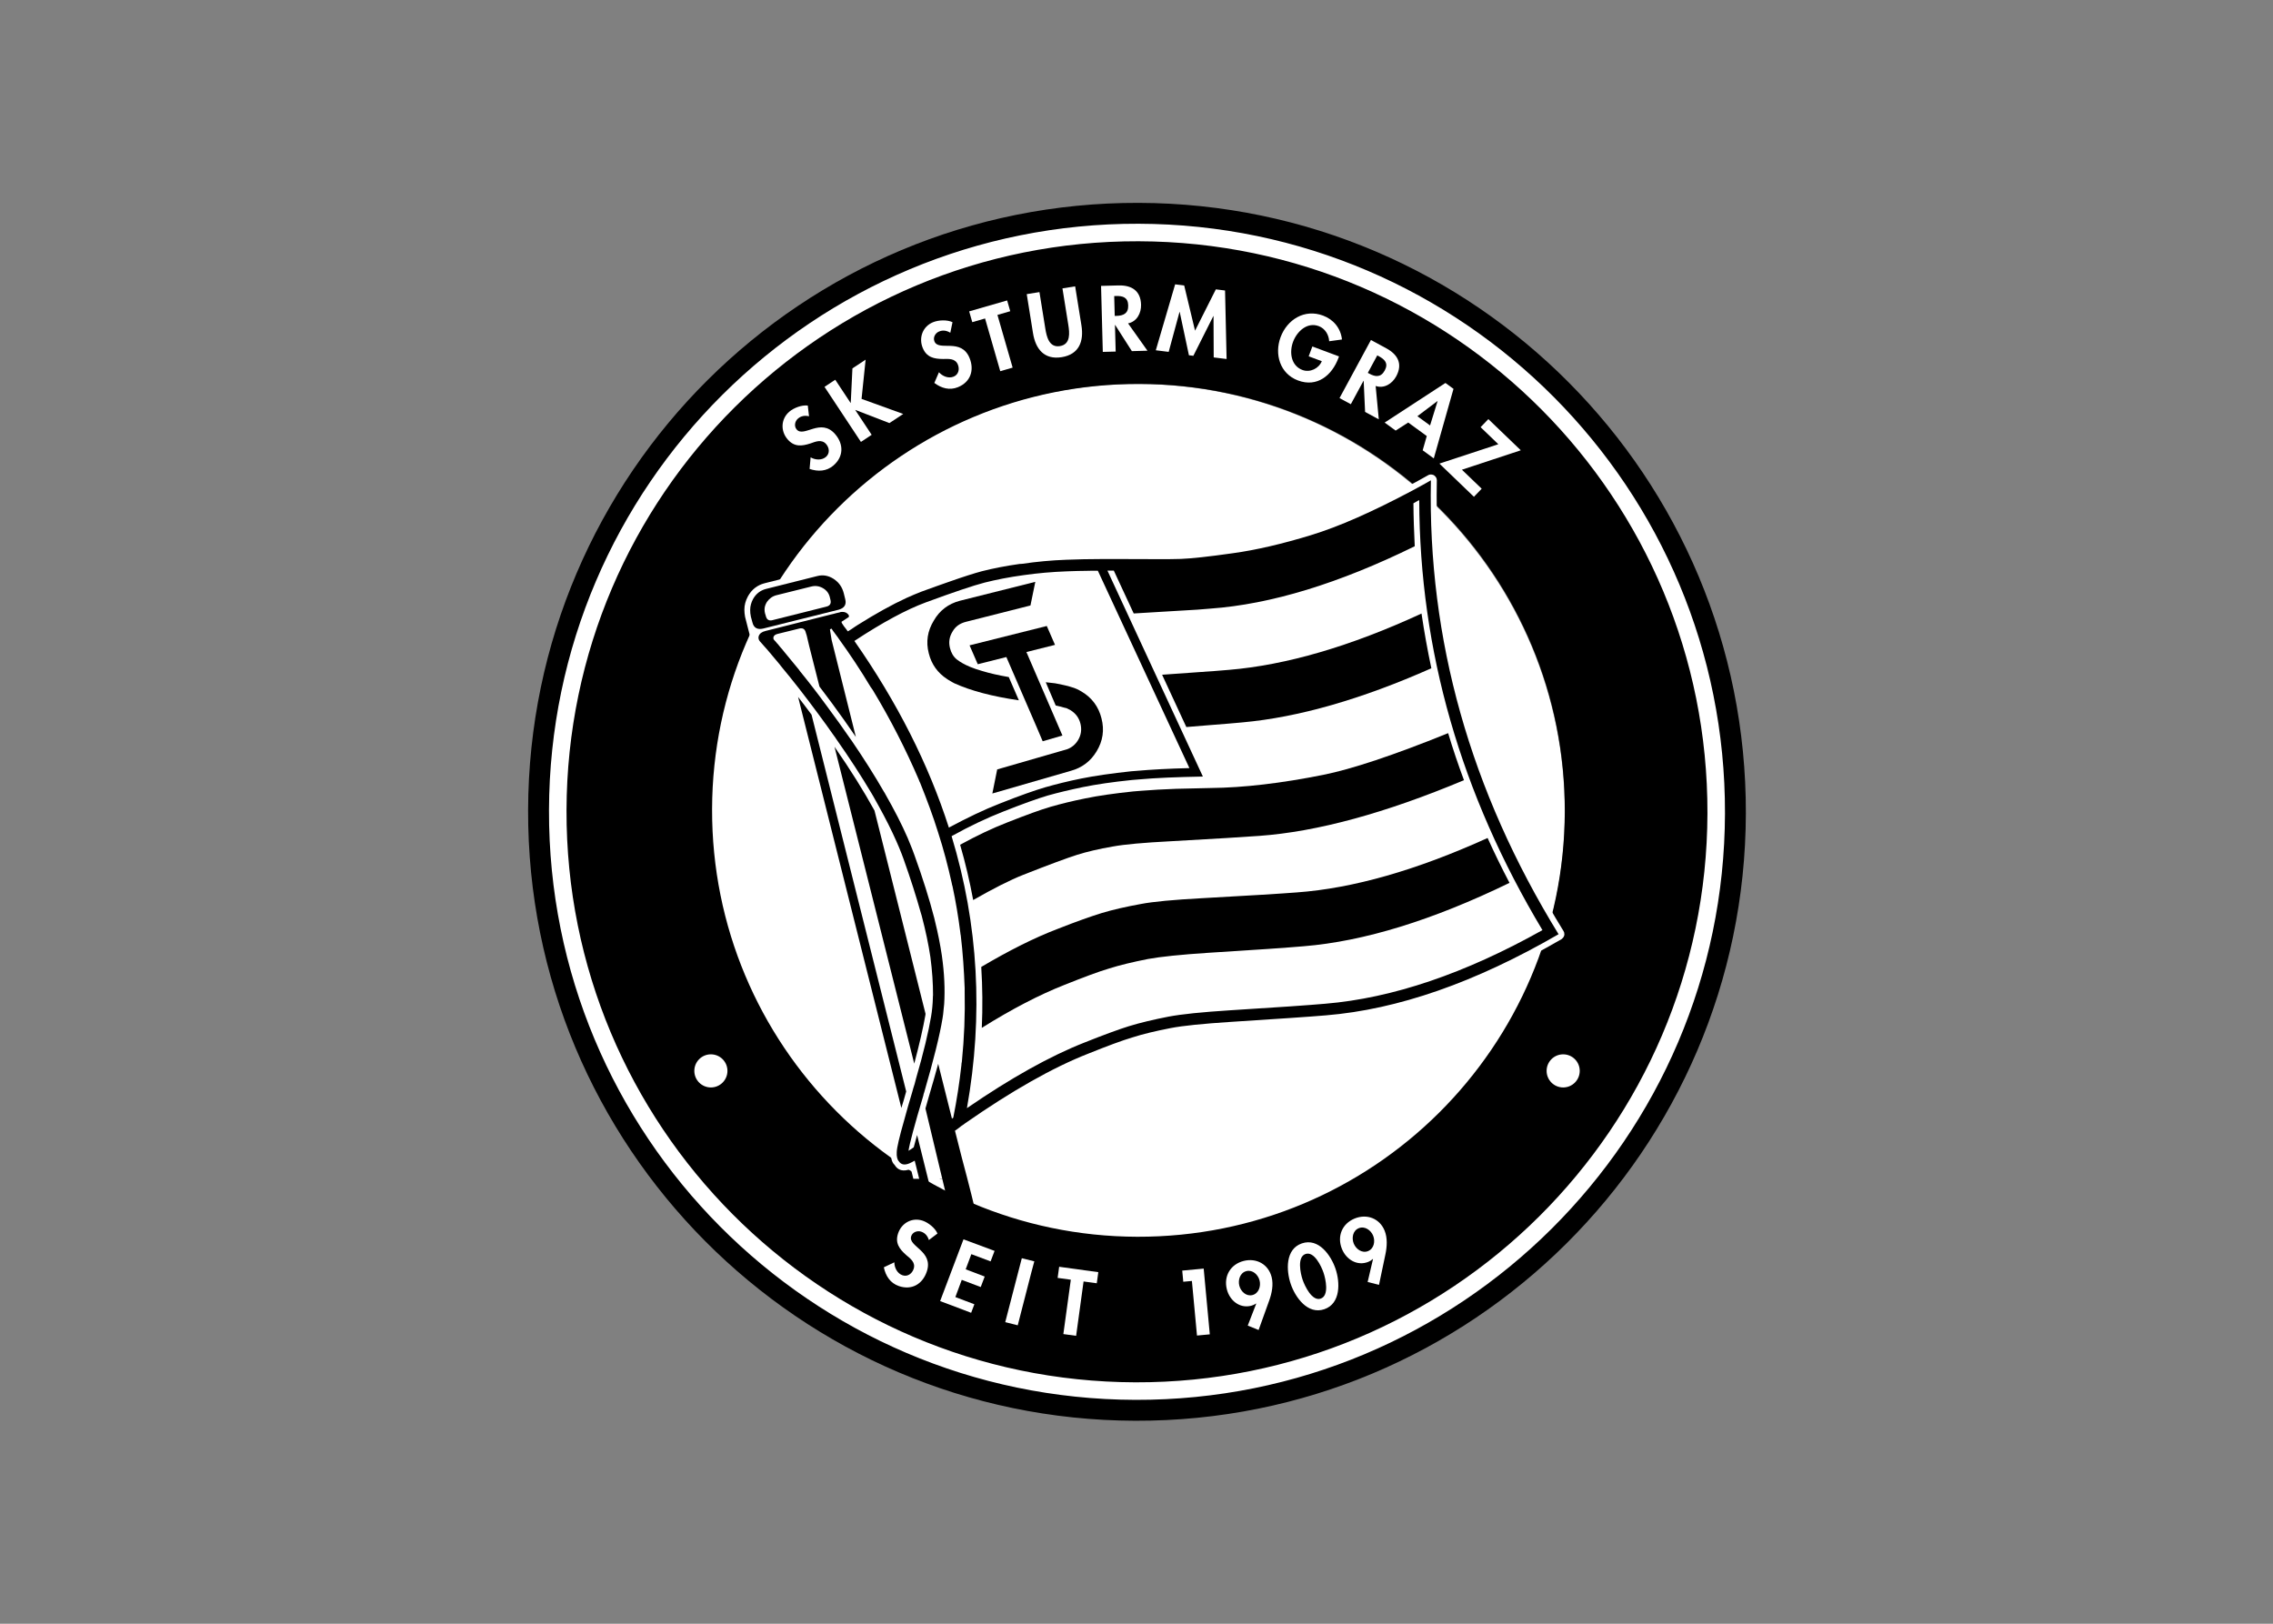 <svg clip-rule="evenodd" fill-rule="evenodd" stroke-linejoin="round" stroke-miterlimit="2" viewBox="0 0 560 400" xmlns="http://www.w3.org/2000/svg"><rect x="0" y="0" width="560" height="400" fill="#808080" stroke="none"/><g fill-rule="nonzero" transform="matrix(2.823 0 0 -2.823 -1334.67 408.965)"><path d="m.02 0c.059 20.621 16.822 37.289 37.443 37.231 20.622-.059 37.29-16.823 37.23-37.444-.059-20.621-16.822-37.29-37.442-37.23-20.622.057-37.29 16.821-37.231 37.443" fill="#fff" transform="translate(534.654 74.134)"/><path d="m.02 0c.083 29.348 23.942 53.071 53.29 52.987s53.071-23.943 52.987-53.291c-.084-29.347-23.942-53.07-53.29-52.986-29.349.084-53.072 23.942-52.987 53.29m16.056.082c-.059-20.551 16.553-37.257 37.104-37.316 20.551-.058 37.257 16.553 37.316 37.104s-16.553 37.257-37.104 37.316c-20.55.058-37.257-16.552-37.316-37.104" transform="translate(518.853 74.179)"/><path d="m.02 0c-27.497.078-49.851-22.148-49.929-49.644-.079-27.497 22.148-49.85 49.644-49.928 27.497-.08 49.85 22.146 49.928 49.643s-22.147 49.85-49.643 49.929m.004 1.529c28.341-.082 51.25-23.121 51.169-51.462-.081-28.342-23.121-51.251-51.462-51.169-28.342.081-51.251 23.121-51.169 51.462.081 28.341 23.121 51.25 51.462 51.169" fill="#fff" transform="translate(572.134 123.815)"/><path d="m.02 0-2.071-1.374-1.819.005 3.627 2.407z" transform="translate(558.644 43.366)"/><path d="m.02 0c0-.799-.648-1.446-1.445-1.446-.798 0-1.445.647-1.445 1.446 0 .798.647 1.444 1.445 1.444.797 0 1.445-.646 1.445-1.444" fill="#fff" transform="translate(536.25 51.42)"/><path d="m.02 0c0-.799-.647-1.446-1.446-1.446-.797 0-1.444.647-1.444 1.446 0 .798.647 1.444 1.444 1.444.799 0 1.446-.646 1.446-1.444" fill="#fff" transform="translate(610.631 51.42)"/><path d="m.02 0-5.223.015-.213.862c-.659-.264-1.139-.135-1.429.359-.227.203-.328.57-.313 1.101 0 .381.219 1.328.641 2.871l-9.514 37.859c-.366.47-.731.926-1.097 1.37-.051.052-.088.102-.126.153-.24.266-.467.545-.694.812-.051.063-.076.089-.088.114-.089.102-.164.19-.241.278-.075.089-.113.141-.164.191-.062.077-.113.127-.151.178-.037.038-.064.064-.1.102-.026.038-.051.063-.089.101-.038.039-.063.076-.088.102l-.126.127-.29.33c-.064.063-.101.126-.114.215l-.463 1.811c-.013.064-.013.076-.026.102-.037.215-.061.417-.06.621 0 .404.102.782.306 1.162.331.606.826.986 1.459 1.148l4.485 1.127c.647.162 1.254.06 1.822-.31.291-.203.543-.444.733-.724.138-.227.263-.48.339-.759l.613-2.458c1.548.971 2.93 1.738 4.172 2.304.482.214.939.416 1.369.566.9.327 1.71.628 2.421.879 1.254.441 2.217.741 2.876.916.988.251 2.103.462 3.345.648.074.013.151.013.214.025 1.266.174 2.546.297 3.863.344l.114.012c.442.011.937.035 1.468.046 1.076.009 2.342.006 3.811.003 1.418-.005 2.582-.009 3.469.002.48.011.886.01 1.203.021.898.023 2.38.184 4.444.482 2.051.285 4.308.81 6.752 1.562 2.446.753 5.362 2.036 8.759 3.848.394.202.761.403 1.141.617.165.089.331.177.495.277.114.064.228.075.342.05.125-.013.215-.076.303-.179.076-.087.114-.201.114-.329-.281-13.794 3.403-26.905 11.053-39.318.051-.076.074-.152.074-.254.013-.088-.012-.177-.063-.266-.038-.062-.101-.125-.178-.189-7.329-4.245-14.16-6.617-20.516-7.13-1.394-.122-4.179-.317-8.319-.583-2.38-.145-4.104-.331-5.18-.53-1.267-.249-2.369-.512-3.294-.802-.873-.262-2.141-.727-3.789-1.392-3.093-1.22-6.643-3.235-10.664-6.045-.115-.076-.216-.151-.318-.214-.075-.05-.152-.101-.215-.164l.387-1.863.964.643c.102.064.203.102.317.088.101 0 .203-.038.291-.115.089-.064.138-.164.164-.266l.263-1.051c.024-.088.024-.19-.014-.29-.051-.102-.114-.191-.191-.242l-1.268-.844z" fill="#fff" transform="translate(557.697 41.988)"/><path d="m.02 0-3.015-.751c-.355-.087-.635-.301-.838-.592-.076-.113-.126-.252-.165-.366-.051-.191-.052-.393-.002-.608l.076-.252c.074-.318.277-.444.593-.357l4.687 1.177c.318.075.445.276.356.606l-.062.253c-.087.328-.29.583-.605.762-.316.177-.658.228-1.025.128m2.399-2.019-6.562-1.639c-.507-.125-.836.053-.949.522l-.137.506c-.05.216-.062.406-.062.596.001.329.091.645.244.936.255.467.647.769 1.142.895l4.484 1.127c.495.124.963.034 1.405-.246.468-.305.758-.723.895-1.267l.125-.507c.126-.482-.078-.784-.585-.923" transform="translate(543.545 93.681)"/><path d="m.02 0 8.261-32.882c-.141-.519-.282-.999-.422-1.441l-9.012 35.87c.39-.507.781-1.014 1.173-1.547" transform="translate(543.589 82.506)"/><path d="m.02 0c-.193-1.113-.514-2.505-.975-4.25l-6.959 27.649c1.386-1.991 2.546-3.854 3.49-5.565l4.456-17.746c-.012-.024-.012-.063-.012-.088" transform="translate(553.528 56.303)"/><path d="m565.875 95.011c-1.279-.047-2.533-.157-3.761-.332-1.267-.172-2.406-.398-3.395-.648-1.012-.262-2.724-.84-5.144-1.731-1.699-.629-3.777-1.749-6.226-3.362 3.732-5.339 6.476-10.765 8.246-16.288 1.572.843 3.055 1.56 4.449 2.101 1.736.691 3.068 1.156 3.966 1.419.926.263 1.965.526 3.142.763 1.179.237 2.635.448 4.357.632.152.013.317.025.494.038 1.241.11 2.773.194 4.584.24l-7.99 17.223c-.354.001-.671.002-.974-.01-.545.001-1.039-.022-1.469-.034-.101 0-.177.001-.279-.011m30.629 6.152c-.114-.076-.254-.152-.367-.214.008-1.253.055-2.494.115-3.747-6.606-3.246-12.559-5.065-17.841-5.442-.62-.061-1.493-.123-2.658-.182-1.089-.073-2.445-.145-4.027-.242l-1.737 3.739-.557.002 8.33-17.972c-2.253-.044-4.101-.115-5.571-.25-.215-.012-.405-.036-.608-.049-1.696-.173-3.116-.384-4.28-.62-1.153-.237-2.192-.488-3.079-.738-.887-.263-2.192-.728-3.903-1.407-1.407-.553-2.903-1.256-4.489-2.138 2.347-7.728 2.78-15.64 1.339-23.735 3.83 2.633 7.241 4.535 10.232 5.715 1.699.679 3.004 1.156 3.891 1.433.975.301 2.128.576 3.472.838 1.113.212 2.899.397 5.369.554 4.128.254 6.887.448 8.293.571 5.876.489 12.211 2.636 18.97 6.425-7.132 11.894-10.717 24.396-10.754 37.522-.051-.025-.089-.05-.14-.063m-43.683-55.338 2.796-11.238-2.613 7.415-.391 1.584c-.178-.101-.33-.176-.444-.227-.431-.189-.748-.125-.937.167-.137.139-.211.413-.187.811.007.366.225 1.309.667 2.846.178.683.409 1.467.677 2.365.064.252.14.493.218.733l.114.443c.678 2.326 1.101 4.148 1.32 5.439.09.519.143 1.075.157 1.644 0 .076 0 .14.013.215.003 1.013-.07 2.127-.23 3.33-.162 1.089-.412 2.292-.763 3.622-.025.076-.038.139-.063.203-.401 1.431-.903 3.015-1.518 4.737-.238.66-.528 1.356-.868 2.078-.025.064-.062.128-.088.191-.478 1.015-1.057 2.091-1.712 3.245-.05.076-.088.14-.126.215-.882 1.485-1.915 3.082-3.101 4.769-.051.088-.113.177-.177.253-.441.634-.907 1.281-1.398 1.941-1.086 1.471-2.158 2.853-3.217 4.122l-.126.166c-.228.278-.455.544-.681.811-.026.038-.064.088-.102.127-.088.089-.163.191-.239.279-.064.063-.114.127-.177.203-.051.063-.101.102-.151.166-.025.036-.064.063-.089.102-.038.037-.063.074-.088.101-.063.075-.139.152-.203.227-.05.063-.087.127-.1.191-.025.088-.025.165.002.252.076.228.278.38.595.455l5.714 1.439c.164.037.33.075.494.125l.228.05c.088.038.165.05.241.05.253.012.442-.078.582-.268.037-.1.024-.139.011-.177-.089-.062-.164-.101-.228-.151l-.406-.264c0-.101.051-.152.101-.229l.1-.153c.077-.1.164-.202.227-.291.026-.049.076-.113.127-.164.139.087.216.139.304.19.228.163.393.263.545.364 1.585.995 2.994 1.776 4.248 2.355.469.214.926.402 1.344.565.899.327 1.698.616 2.394.855 1.243.438 2.193.74 2.851.916.977.249 2.066.462 3.295.636.076.011.138.011.202.011 1.28.187 2.558.309 3.875.356.494.012.974.036 1.519.046 1.064.023 2.33.019 3.786.015l3.481-.011c.494 0 .899.024 1.215.023.912.035 2.407.196 4.508.493 2.078.285 4.359.823 6.828 1.576 2.472.752 5.413 2.06 8.848 3.885.381.201.761.416 1.128.617.179.101.343.19.508.29-.281-13.896 3.443-27.095 11.142-39.611-7.254-4.206-14.022-6.566-20.302-7.08-1.392-.122-4.166-.303-8.307-.571-2.405-.157-4.152-.329-5.242-.54-1.291-.251-2.407-.514-3.344-.816-.887-.262-2.167-.739-3.828-1.406-3.117-1.218-6.706-3.258-10.778-6.095-.101-.075-.189-.151-.304-.214-.077-.064-.165-.127-.241-.189-.152-.101-.242-.176-.331-.239l.589-2.319c5.122-19.114-.709-6.008-.709-6.008l-2.456 10.271c.089.315.179.645.281.985.32 1.063.588 2.037.831 2.91l1.202-4.788c.039.038.063.062.113.088.309 1.543.542 3.062.711 4.593 0 .088.013.189.039.291.208 2.075.289 4.125.245 6.163l.001.239c-.059 1.557-.157 3.09-.342 4.622-.025.075-.025.165-.037.239-.173 1.369-.397 2.711-.684 4.054-.026.075-.051.164-.063.254-.326 1.481-.714 2.963-1.19 4.432-.452 1.457-.992 2.889-1.57 4.333-.051.09-.088.178-.114.267-1.132 2.636-2.466 5.259-4.028 7.846l-.189.266c-.857 1.433-1.79 2.841-2.799 4.235-.025.038-.05.089-.088.127-.127.177-.265.368-.404.545-.076.115-.088.153-.126.178-.076-.05-.101-.063-.126-.076l.149-.923 2.115-8.462c-.643.952-1.35 1.941-2.093 2.955-.366.495-.732.976-1.085 1.446l-.901 3.56-.212.898-.077.241c-.075.33-.276.444-.593.356l-1.875-.463c-.139-.037-.24-.088-.304-.176-.025-.025-.051-.063-.051-.113-.013-.063-.013-.09-.001-.127 0-.038.025-.076.05-.101.051-.052.102-.115.152-.165.051-.076.126-.153.19-.217.075-.087.139-.176.214-.265.089-.09.164-.19.24-.28.037-.037.075-.088.101-.126.378-.457.77-.926 1.16-1.409.076-.089.139-.165.202-.266.795-.977 1.589-2.004 2.384-3.095.693-.939 1.349-1.84 1.954-2.727l.19-.266c1.071-1.572 2.004-3.044 2.81-4.45.038-.052.089-.128.113-.191.781-1.37 1.436-2.637 1.952-3.828.063-.152.113-.291.176-.43.151-.356.289-.711.414-1.065.729-2.015 1.306-3.852 1.732-5.498.012-.076.037-.152.05-.216.275-1.101.475-2.127.612-3.051.223-1.558.282-2.976.203-4.229-.013-.164-.027-.329-.052-.505-.014-.254-.053-.507-.091-.748-.245-1.492-.783-3.643-1.601-6.463-.038-.088-.064-.189-.076-.278-.781-2.605-1.203-4.211-1.293-4.818.139.076.292.189.457.303.038.126.076.253.102.379z"/><path d="m.02 0c4.988.416 10.603 2.046 16.813 4.915.235-1.597.524-3.193.859-4.776-6.096-2.703-11.607-4.282-16.496-4.723-.671-.062-1.646-.147-2.937-.245-.583-.049-1.242-.098-1.951-.16l-2.114 4.563c1.103.073 2.065.147 2.913.207 1.267.084 2.242.158 2.913.219" transform="translate(580.01 86.414)"/><path d="m.02 0c-6.871-2.878-12.813-4.494-17.852-4.859-1.317-.099-3.913-.255-7.799-.472-2.292-.119-3.952-.267-4.99-.455-1.229-.211-2.28-.461-3.117-.724-.836-.264-2.407-.842-4.701-1.746-1.154-.454-2.612-1.196-4.374-2.202-.299 1.62-.674 3.216-1.139 4.824 1.446.794 2.828 1.449 4.12 1.95 1.661.655 2.928 1.12 3.802 1.37s1.876.5 3.002.725c1.141.237 2.534.435 4.18.608.241.025.494.037.76.061.861.074 1.848.122 2.988.168l3 .069c2.887.029 6.155.412 9.841 1.149 2.482.499 6.119 1.703 10.898 3.639.413-1.381.878-2.749 1.381-4.105" transform="translate(600.529 76.787)"/><path d="m.02 0c-6.708-3.259-12.7-5.103-17.954-5.531-1.406-.122-4.167-.318-8.307-.571-2.432-.158-4.204-.343-5.294-.543-1.317-.26-2.469-.536-3.42-.838-.887-.262-2.167-.74-3.865-1.419-2.168-.854-4.577-2.1-7.215-3.75.081 1.784.061 3.555-.048 5.315 2.41 1.423 4.628 2.543 6.643 3.31 1.687.666 2.979 1.118 3.878 1.395.951.287 2.103.55 3.409.787 1.102.212 2.875.371 5.304.504 4.142.228 6.914.397 8.307.507 4.913.355 10.462 1.945 16.649 4.749.592-1.304 1.233-2.623 1.913-3.915" transform="translate(604.504 67.828)"/><path d="m.02 0 6.587 1.652-.423-2.062-5.587-1.415c-.57-.137-.963-.415-1.218-.869-.28-.456-.345-.924-.22-1.429.101-.407.289-.749.605-1.003.316-.241.682-.445 1.138-.636.303-.127.645-.242 1.037-.357.671-.205 1.456-.384 2.353-.538l.88-2.028c-2.315.336-4.2.835-5.628 1.484-.102.052-.266.14-.494.28-.05.026-.113.064-.139.09-.821.533-1.363 1.281-1.601 2.244-.263 1.013-.109 1.962.438 2.859.509.885 1.271 1.464 2.272 1.728" transform="translate(556.531 92.443)"/><path d="m.02 0 3.144-7.286-1.723-.501-.566 1.33-2.604 6.02-2.496-.626-.716 1.647 6.74 1.689.717-1.647z" transform="translate(562.341 87.97)"/><path d="m.02 0c.317-.052.594-.115.872-.18.191-.038.367-.088.558-.152.303-.079.606-.217.897-.396.897-.534 1.477-1.32 1.727-2.333.264-1.014.121-1.975-.425-2.873-.521-.872-1.283-1.438-2.246-1.702l-6.854-1.98.423 2.1 6.12 1.767c.393.151.71.416.939.794.267.443.332.924.207 1.43-.125.508-.415.9-.87 1.18-.114.063-.228.114-.329.166-.076.025-.114.037-.152.037-.316.09-.556.155-.81.206l-.867 2.027c.265-.025.531-.064.81-.091" transform="translate(564.84 85.242)"/><g fill="#fff"><path d="m.02 0c-.36-.024-.664-.157-.866-.472-.193-.303-.147-.741.168-.943.819-.524 1.71 1.62 3.339.577.972-.622 1.274-1.668.64-2.66-.43-.67-1.129-.912-1.904-.888l-.207.995c.456-.11 1.01.017 1.269.422.247.387.072.835-.302 1.074-.502.322-.941-.051-1.332-.337-.658-.459-1.266-.715-2.019-.232-.805.515-1.073 1.53-.549 2.349.276.431.872.894 1.39.98z" transform="matrix(.957 -.289 .289 .957 543.37 108.549)"/><path d="m.02 0 .883 1.064.65-3.381 3.863-.208-.924-1.111-3.17.239-.01-.012 1.993-1.655-.718-.865-4.433 3.683.718.864 1.87-1.553.009.012z" transform="matrix(.957 -.289 .289 .957 547.158 112.727)"/><path d="m.02 0c-.35.09-.679.059-.97-.178-.279-.226-.373-.656-.136-.947.612-.754 2.131 1.002 3.351-.499.728-.896.687-1.984-.227-2.727-.618-.502-1.358-.512-2.086-.246l.115 1.01c.399-.248.964-.301 1.338.003.356.29.33.77.05 1.114-.376.463-.91.246-1.371.098-.768-.23-1.426-.282-1.99.413-.603.742-.538 1.789.216 2.402.398.323 1.109.576 1.627.495z" transform="matrix(.957 -.289 .289 .957 555.701 115.838)"/><path d="m.02 0-.945-.611-2.6 4.022-.976-.631-.532.823 2.898 1.872.531-.822-.977-.632z" transform="matrix(.957 -.289 .289 .957 561.141 112.795)"/><path d="m.02 0 1.011.491 1.411-2.901c.311-.639.804-1.513 1.663-1.095.86.418.477 1.345.165 1.985l-1.41 2.901 1.01.492 1.509-3.101c.615-1.265.543-2.482-.845-3.157-1.389-.675-2.39.019-3.006 1.284z" transform="matrix(.957 -.289 .289 .957 562.371 119.208)"/><path d="m.02 0 .137.045c.589.195.945.506.723 1.174-.223.675-.695.664-1.261.476l-.145-.048zm3.612-2.081-1.292-.428-2.058 1.766-.015-.005.731-2.206-1.067-.353-1.812 5.472 1.444.478c1.082.358 1.988.127 2.375-1.042.23-.697.076-1.521-.616-1.887z" transform="matrix(.957 -.289 .289 .957 570.051 117.306)"/><path d="m.02 0-.015-.002-.668-3.825-.384-.067-1.865 3.388-.015-.002.103-3.614-1.116-.192-.048 5.998.784.135 2.048-3.504.696 3.977.798.137 1.858-5.686-1.117-.193z" transform="matrix(.957 -.289 .289 .957 578.672 117.292)"/><path d="m.02 0-.01-.145c-.104-1.626-1.029-3.014-2.813-2.899-1.68.108-2.648 1.595-2.547 3.182.106 1.641 1.287 2.982 3.004 2.871.976-.062 1.799-.613 2.185-1.519l-1.025-.47c-.196.533-.659.962-1.254 1-1.083.069-1.689-1.003-1.75-1.956-.062-.954.412-2.05 1.496-2.12.701-.044 1.328.528 1.396 1.222l-1.221.078.059.915z" transform="matrix(.957 -.289 .289 .957 589.625 113.772)"/><path d="m.02 0 .141-.029c.607-.125 1.07-.033 1.213.656.143.697-.272.922-.855 1.043l-.15.031zm2.091-3.607-1.333.274-.902 2.558-.016.004-.468-2.277-1.1.226 1.16 5.648 1.491-.307c1.116-.229 1.786-.882 1.538-2.088-.148-.719-.692-1.357-1.476-1.328z" transform="matrix(.957 -.289 .289 .957 592.138 112.337)"/><path d="m.02 0-.015.005-1.292-1.768 1.292-.453zm-1.913-2.523-.849-.991-1.12.392 4.079 4.843.823-.288.108-6.309-1.133.397-.018 1.294z" transform="matrix(.957 -.289 .289 .957 598.225 109.865)"/><path d="m.02 0-.445-.871-3.723 1.902 4.436 3.106-1.912.977.445.871 3.497-1.787-4.429-3.11z" transform="matrix(.957 -.289 .289 .957 602.076 102.228)"/><path d="m.02 0 .606.767 1.475-1.165-3.572-4.521-.881.696 2.965 3.754z" transform="matrix(.724 .69 -.69 .724 576.037 33.005)"/><path d="m-.284-.713c-.365-.371-.51-1.01-.107-1.407.404-.396 1.046-.244 1.409.127.365.37.506 1.015.102 1.411-.403.397-1.039.24-1.404-.131m-2.595-2.444 2.018.363v.022c-.131.053-.266.143-.381.256-.752.739-.579 1.855.118 2.563.837.851 2.037.862 2.882.031.812-.799.877-1.988.062-2.816-.482-.491-1.194-.746-1.852-.881l-2.683-.548z" transform="matrix(.52 .854 -.854 .52 580.48 33.294)"/><path d="m.02 0c-.45-.356-1.515-1.413-1.021-2.037.498-.629 1.767.17 2.216.526.456.361 1.508 1.397 1.01 2.027-.494.624-1.75-.155-2.205-.516m1.867-2.384c-.966-.764-2.707-1.459-3.656-.26-.949 1.2.128 2.735 1.094 3.498.971.769 2.709 1.48 3.667.269.959-1.211-.134-2.738-1.105-3.507" transform="matrix(.335 .942 -.942 .335 586.461 33.173)"/><path d="m.02 0c-.445-.269-.745-.851-.453-1.336.293-.484.952-.496 1.397-.228.445.269.74.859.448 1.343s-.947.489-1.392.221m-3.12-1.724 2.045-.148.005.021c-.113.084-.222.205-.304.342-.546.903-.101 1.94.749 2.453 1.021.616 2.185.329 2.798-.684.588-.975.356-2.142-.638-2.743-.589-.355-1.34-.426-2.012-.394l-2.733.135z" transform="matrix(.157 .988 -.988 .157 590.926 36.331)"/><path d="m.02 0c-.36-.024-.664-.157-.866-.472-.193-.303-.147-.741.168-.943.819-.524 1.71 1.62 3.339.577.972-.622 1.274-1.668.64-2.66-.43-.67-1.129-.912-1.904-.888l-.207.995c.456-.11 1.01.017 1.269.422.247.387.072.835-.302 1.074-.502.322-.941-.051-1.332-.337-.658-.459-1.266-.715-2.019-.232-.805.515-1.073 1.53-.549 2.349.276.431.872.894 1.39.98z" transform="matrix(.238 -.971 .971 .238 553.845 36.679)"/><path d="m.02 0-.945-.611-2.6 4.022-.976-.631-.532.823 2.898 1.872.531-.822-.977-.632z" transform="matrix(.758 -.652 .652 .758 566.685 28.313)"/><path d="m561.605 29.218-1.09.276 1.201 4.636.245.942 1.091-.271-.254-.946v.001z"/><path d="m555.884 30.938-1.053.392 1.694 4.479-.002-.005.347.916 2.713-1.008-.347-.916-1.681.63-.493-1.322 1.659-.631-.346-.916-1.656.626-.558-1.501 1.659-.628-.282-.746z"/></g></g></svg>